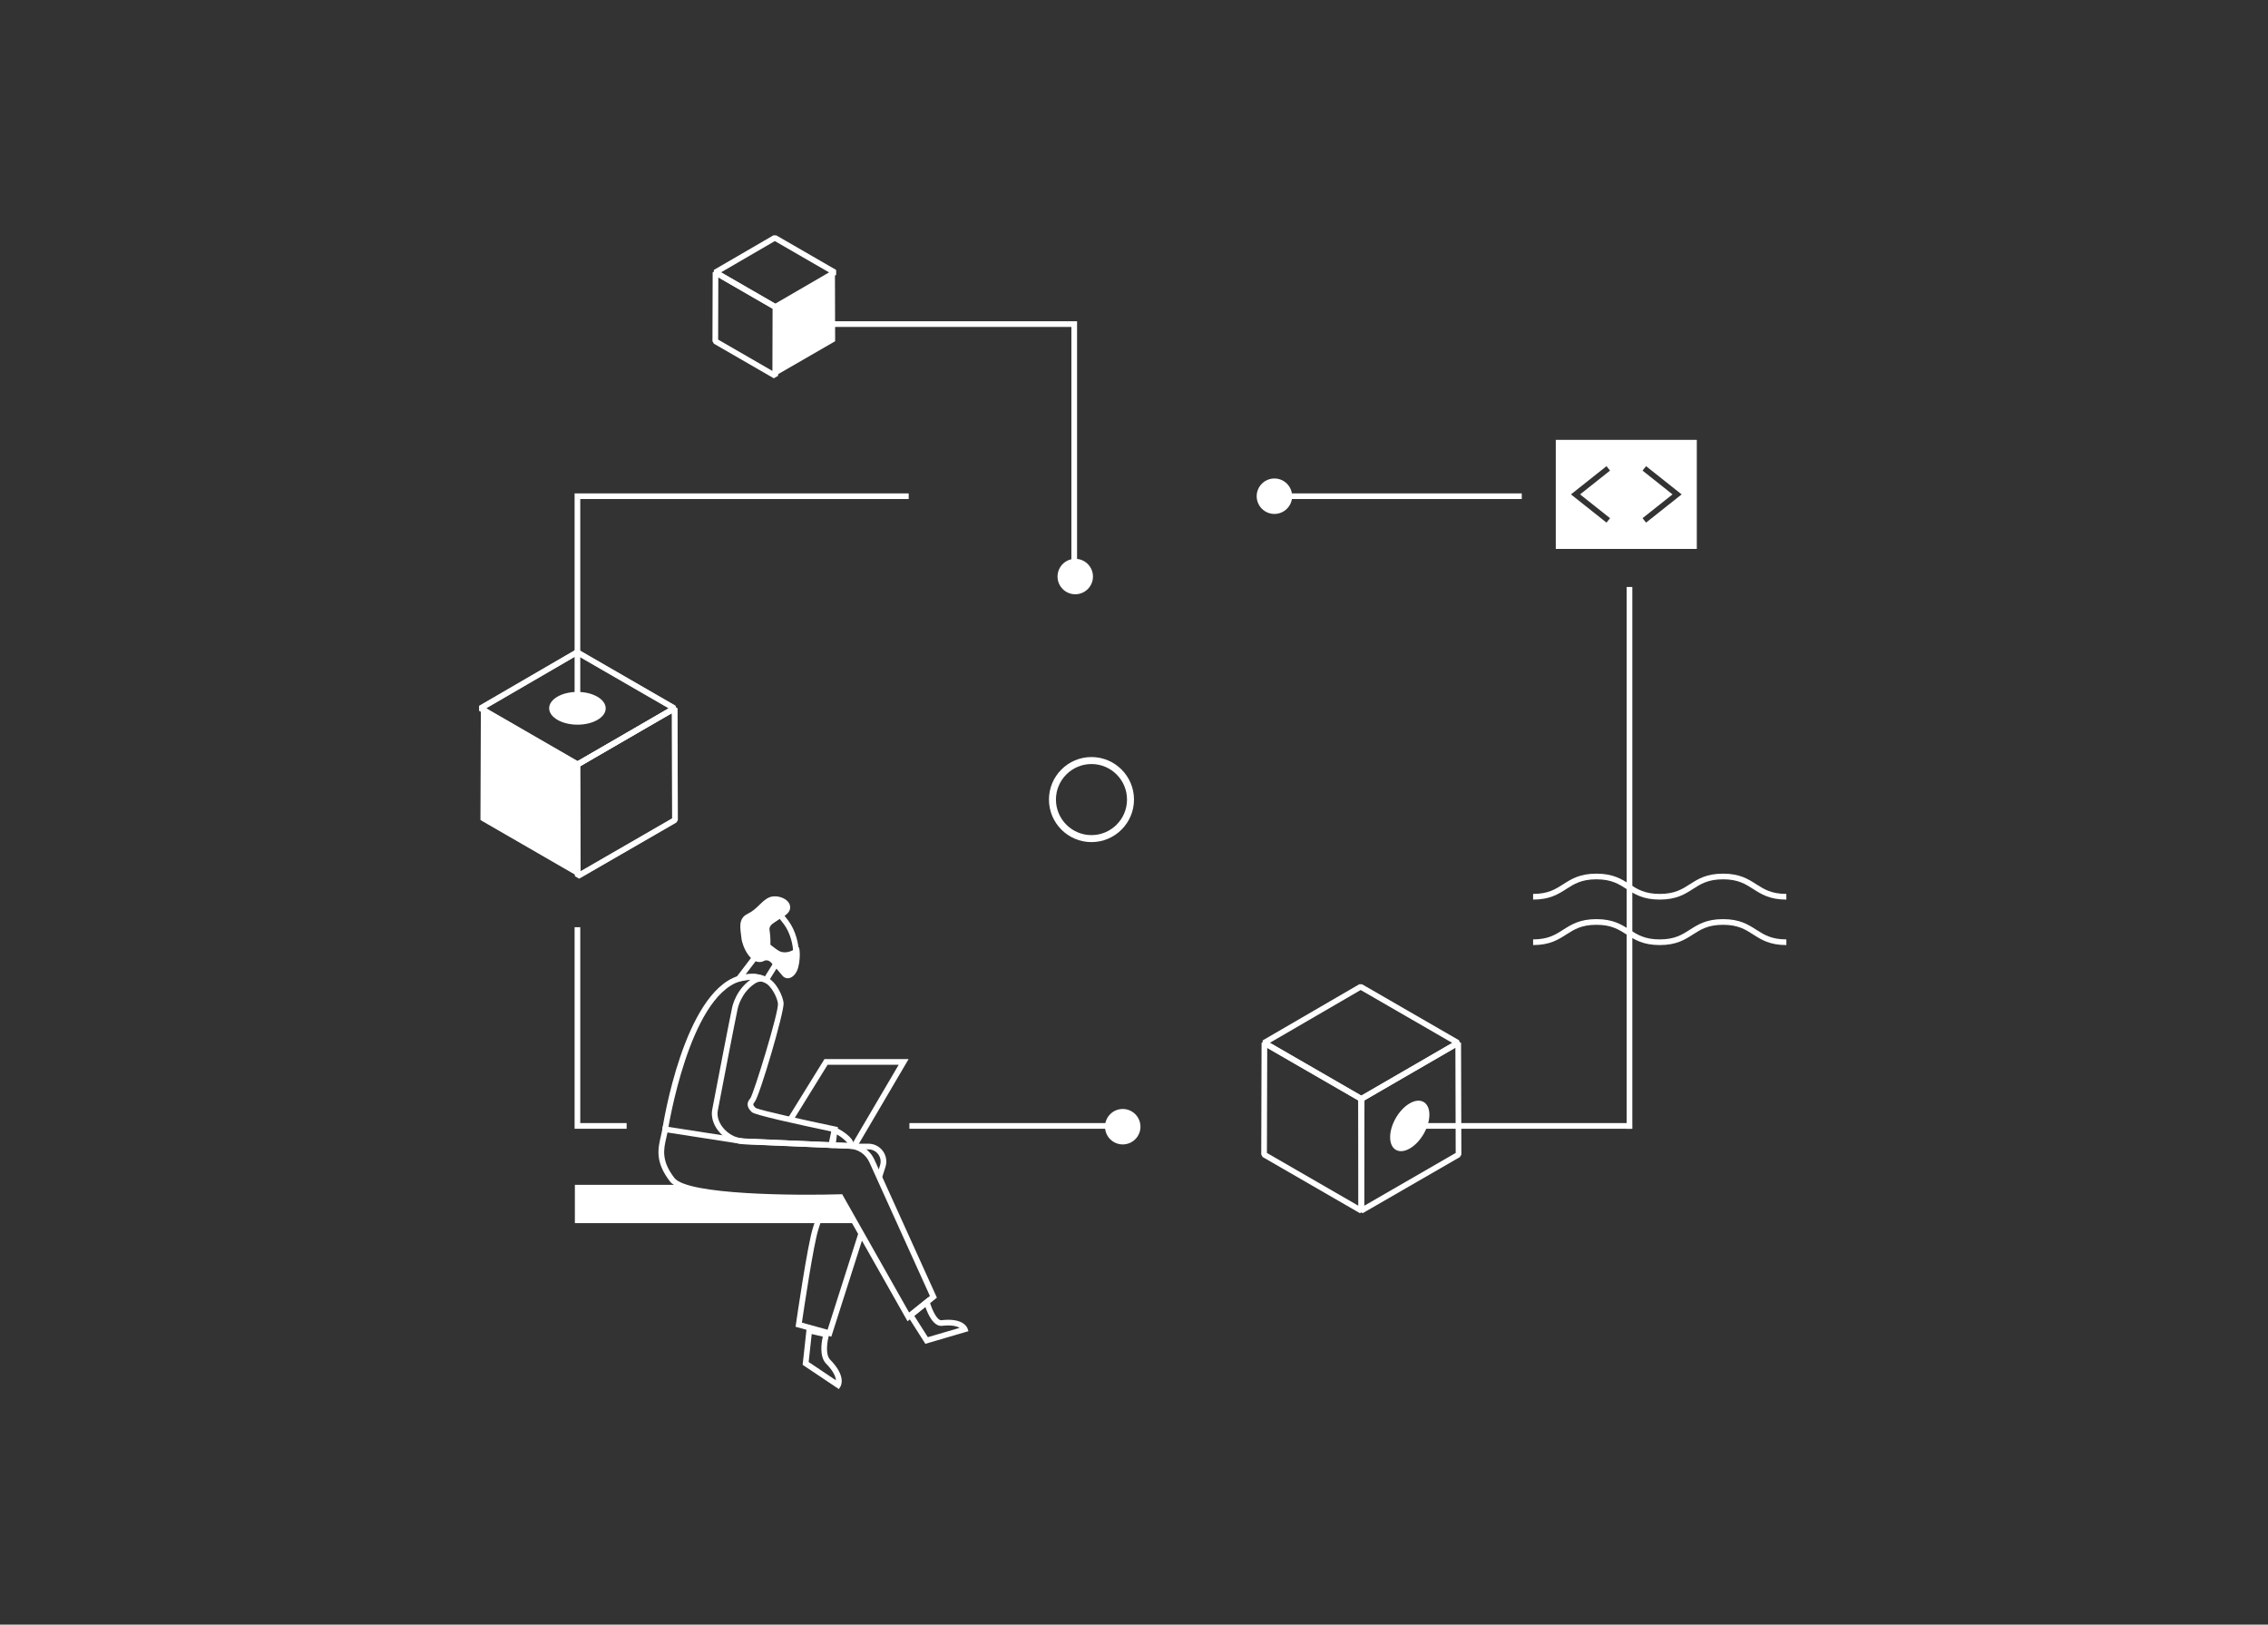 <svg width="800" height="573" viewBox="0 0 800 573" fill="none" xmlns="http://www.w3.org/2000/svg">
<rect x="0" y="0" width="800" height="573" fill="#333333" stroke="none"/>
<path fill-rule="evenodd" clip-rule="evenodd" d="M171.497 249.804L203.79 268.448L235.862 249.81L203.57 231.166L171.497 249.804ZM203.291 270.47L169.002 250.673L169 248.942L203.066 229.145L204.068 229.144L238.357 248.94L238.36 250.671L204.294 270.468L203.291 270.47Z" fill="white"/>
<path fill-rule="evenodd" clip-rule="evenodd" d="M385 269.466C378.089 269.466 372.466 275.089 372.466 282C372.466 288.913 378.089 294.535 385 294.535C391.911 294.535 397.535 288.913 397.535 282C397.535 275.089 391.911 269.466 385 269.466ZM385 297C376.729 297 370 290.272 370 282C370 273.729 376.729 267 385 267C393.272 267 400 273.729 400 282C400 290.272 393.272 297 385 297Z" fill="white"/>
<mask id="mask0_223_20" style="mask-type:luminance" maskUnits="userSpaceOnUse" x="169" y="229" width="70" height="42">
<path d="M171.497 249.804L203.79 268.448L235.862 249.81L203.57 231.166L171.497 249.804ZM203.291 270.47L169.002 250.673L169 248.942L203.066 229.145L204.068 229.144L238.357 248.94L238.36 250.671L204.294 270.468L203.291 270.47V270.47Z" fill="white"/>
</mask>
<g mask="url(#mask0_223_20)">
<path fill-rule="evenodd" clip-rule="evenodd" d="M171.497 249.804L203.79 268.448L235.862 249.81L203.57 231.166L171.497 249.804ZM203.291 270.47L169.002 250.673L169 248.942L203.066 229.145L204.068 229.144L238.357 248.94L238.36 250.671L204.294 270.468L203.291 270.47Z" fill="white"/>
</g>
<path fill-rule="evenodd" clip-rule="evenodd" d="M204.681 270.186L204.786 307.281L237.089 288.631L236.984 251.536L204.681 270.186ZM204.291 309.876L202.791 309.013L202.68 269.612L203.18 268.743L237.479 248.94L238.979 249.804L239.091 289.204L238.591 290.073L204.291 309.876Z" fill="white"/>
<mask id="mask1_223_20" style="mask-type:luminance" maskUnits="userSpaceOnUse" x="202" y="248" width="38" height="62">
<path d="M204.681 270.186L204.786 307.281L237.089 288.631L236.984 251.536L204.681 270.186ZM204.291 309.876L202.791 309.013L202.68 269.612L203.18 268.743L237.479 248.94L238.979 249.804L239.091 289.204L238.591 290.073L204.291 309.876V309.876Z" fill="white"/>
</mask>
<g mask="url(#mask1_223_20)">
<path fill-rule="evenodd" clip-rule="evenodd" d="M204.681 270.186L204.786 307.281L237.089 288.631L236.984 251.536L204.681 270.186ZM204.291 309.876L202.791 309.013L202.68 269.612L203.18 268.743L237.479 248.94L238.979 249.804L239.091 289.204L238.591 290.073L204.291 309.876Z" fill="white"/>
</g>
<path fill-rule="evenodd" clip-rule="evenodd" d="M203.801 309.01L203.913 269.609L169.614 249.807L169.502 289.207L203.801 309.01Z" fill="white"/>
<mask id="mask2_223_20" style="mask-type:luminance" maskUnits="userSpaceOnUse" x="169" y="249" width="35" height="61">
<path d="M203.801 309.01L203.913 269.609L169.614 249.807L169.502 289.207L203.801 309.01Z" fill="white"/>
</mask>
<g mask="url(#mask2_223_20)">
<path fill-rule="evenodd" clip-rule="evenodd" d="M169.614 249.807L203.913 269.609L203.801 309.01L169.502 289.207L169.614 249.807Z" fill="white"/>
</g>
<path fill-rule="evenodd" clip-rule="evenodd" d="M447.881 367.803L480.173 386.446L512.245 367.808L479.953 349.165L447.881 367.803ZM479.675 388.468L445.385 368.672L445.383 366.941L479.449 347.144L480.451 347.143L514.74 366.939L514.743 368.67L480.677 388.467L479.675 388.468Z" fill="white"/>
<path fill-rule="evenodd" clip-rule="evenodd" d="M481.065 388.184L481.17 425.28L513.472 406.63L513.367 369.535L481.065 388.184ZM480.675 427.875L479.175 427.012L479.063 387.611L479.563 386.742L513.862 366.939L515.362 367.803L515.474 407.203L514.974 408.072L480.675 427.875Z" fill="white"/>
<path fill-rule="evenodd" clip-rule="evenodd" d="M446.887 406.63L479.19 425.28L479.295 388.184L446.992 369.535L446.887 406.63ZM479.685 427.875L445.385 408.072L444.885 407.203L444.997 367.803L446.497 366.939L480.797 386.742L481.297 387.611L481.185 427.012L479.685 427.875ZM254.306 96.065L273.441 107.112L292.443 96.07L273.308 85.022L254.306 96.065ZM272.943 109.134L251.811 96.934L251.808 95.203L272.803 83.002L273.806 83L294.938 95.201L294.941 96.932L273.945 109.133L272.943 109.134Z" fill="white"/>
<path fill-rule="evenodd" clip-rule="evenodd" d="M273.444 132.554L273.375 108.272L294.513 96.067L294.582 120.35L273.444 132.554Z" fill="white"/>
<path fill-rule="evenodd" clip-rule="evenodd" d="M253.313 119.774L272.455 130.825L272.516 108.848L253.376 97.797L253.313 119.774ZM272.95 133.42L251.811 121.216L251.311 120.347L251.381 96.064L252.881 95.201L274.018 107.406L274.518 108.275L274.45 132.557L272.95 133.42ZM210.708 245.724C206.799 243.467 200.488 243.465 196.603 245.722C192.723 247.977 192.743 251.635 196.653 253.892C200.559 256.147 206.874 256.147 210.754 253.892C214.638 251.635 214.614 247.979 210.708 245.724ZM497.268 398.104H575.693V396.104H497.268V398.104ZM320.777 398.104H399.202V396.104H320.777V398.104Z" fill="white"/>
<path fill-rule="evenodd" clip-rule="evenodd" d="M573.777 398.126V396.126L573.776 396.104V207.01H575.776V398.104L573.777 398.126ZM451.776 176.01H536.776V174.01H451.776V176.01ZM204.68 249.807H202.68V174.01H320.527V176.01H204.68V249.807ZM202.68 398.104V327.01H204.68V396.104H221.035V398.104H202.68ZM497.246 389.149C493.424 391.356 490.333 396.708 490.346 401.101C490.358 405.496 493.468 407.265 497.291 405.058C501.116 402.85 504.203 397.502 504.191 393.107C504.178 388.714 501.071 386.94 497.246 389.149ZM379.915 198.343V113.311H286.277V115.311H377.915V198.343H379.915Z" fill="white"/>
<path fill-rule="evenodd" clip-rule="evenodd" d="M455.777 175.01C455.777 175.831 455.615 176.644 455.301 177.402C454.986 178.16 454.526 178.849 453.945 179.43C453.365 180.01 452.676 180.471 451.917 180.785C451.159 181.099 450.346 181.26 449.525 181.26C448.704 181.26 447.891 181.098 447.133 180.784C446.375 180.47 445.685 180.009 445.105 179.428C444.525 178.848 444.064 178.159 443.75 177.4C443.436 176.642 443.275 175.829 443.275 175.008C443.275 173.35 443.934 171.76 445.107 170.588C446.279 169.416 447.869 168.758 449.527 168.758C451.185 168.758 452.775 169.417 453.947 170.59C455.119 171.762 455.777 173.352 455.777 175.01ZM402.277 397.376C402.277 398.197 402.115 399.01 401.801 399.768C401.486 400.526 401.026 401.215 400.445 401.796C399.865 402.376 399.176 402.837 398.417 403.151C397.659 403.465 396.846 403.626 396.025 403.626C395.204 403.626 394.391 403.464 393.633 403.15C392.875 402.836 392.185 402.375 391.605 401.794C391.025 401.214 390.564 400.525 390.25 399.766C389.936 399.008 389.775 398.195 389.775 397.374C389.775 395.716 390.434 394.126 391.607 392.954C392.779 391.782 394.369 391.124 396.027 391.124C397.685 391.124 399.275 391.783 400.447 392.956C401.619 394.128 402.277 395.718 402.277 397.376ZM385.527 203.343C385.527 205.001 384.868 206.59 383.696 207.762C382.524 208.935 380.935 209.593 379.277 209.593C377.619 209.593 376.03 208.935 374.858 207.762C373.685 206.59 373.027 205.001 373.027 203.343C373.027 201.685 373.685 200.096 374.858 198.924C376.03 197.751 377.619 197.093 379.277 197.093C380.935 197.093 382.524 197.751 383.696 198.924C384.868 200.096 385.527 201.685 385.527 203.343ZM630.11 317.272C624.235 317.272 621.272 315.376 618.405 313.542C615.661 311.785 613.069 310.126 607.779 310.126C602.488 310.126 599.896 311.785 597.152 313.541C594.285 315.376 591.322 317.272 585.447 317.272C579.571 317.272 576.607 315.376 573.74 313.542C570.995 311.785 568.404 310.126 563.112 310.126C557.82 310.126 555.228 311.785 552.483 313.542C549.616 315.376 546.653 317.272 540.777 317.272V315.272C546.068 315.272 548.659 313.613 551.405 311.857C554.271 310.022 557.235 308.126 563.112 308.126C568.988 308.126 571.952 310.022 574.819 311.857C577.564 313.613 580.155 315.272 585.447 315.272C590.737 315.272 593.329 313.613 596.073 311.857C598.94 310.022 601.903 308.126 607.779 308.126C613.655 308.126 616.617 310.022 619.484 311.857C622.228 313.613 624.82 315.272 630.11 315.272V317.272ZM630.11 333.315C624.235 333.315 621.272 331.419 618.405 329.585C615.661 327.828 613.069 326.169 607.779 326.169C602.488 326.169 599.896 327.828 597.152 329.584C594.285 331.419 591.322 333.315 585.447 333.315C579.571 333.315 576.607 331.419 573.74 329.585C570.995 327.828 568.404 326.169 563.112 326.169C557.82 326.169 555.228 327.828 552.483 329.585C549.616 331.419 546.653 333.315 540.777 333.315V331.315C546.068 331.315 548.659 329.656 551.405 327.9C554.271 326.065 557.235 324.169 563.112 324.169C568.988 324.169 571.952 326.065 574.819 327.9C577.564 329.656 580.155 331.315 585.447 331.315C590.737 331.315 593.329 329.656 596.073 327.9C598.94 326.065 601.903 324.169 607.779 324.169C613.655 324.169 616.617 326.065 619.484 327.9C622.228 329.656 624.82 331.315 630.11 331.315V333.315Z" fill="white"/>
<path fill-rule="evenodd" clip-rule="evenodd" d="M285.24 480.366L294.873 486.819C294.779 485.676 294.118 483.704 291.413 480.959C288.967 478.474 289.741 473.552 290.23 471.406L286.318 470.499L285.24 480.366ZM295.902 489.916L283.119 481.352L284.575 468.042L292.719 469.929L292.411 470.952C291.887 472.692 290.942 477.629 292.838 479.554C298.485 485.287 296.672 488.664 296.447 489.031L295.902 489.915V489.916ZM322.495 464.077L327.287 471.607L338.48 468.327C337.555 467.765 335.747 467.201 332.334 467.608C329.284 467.968 327.286 463.478 326.411 460.932L322.495 464.077ZM326.408 473.949L319.846 463.639L327.49 457.5L327.894 458.968C328.662 461.762 330.528 465.845 332.098 465.621C339.695 464.716 341.121 468.108 341.258 468.498L341.607 469.493L326.408 473.949ZM302.074 404.88L300.349 403.867L316.995 375.535H291.923L279.61 395.431L277.91 394.378L290.809 373.535H320.49L302.074 404.88ZM235.627 398.434L233.65 398.129C233.951 396.182 241.234 350.364 260.269 344.245C265.655 342.516 269.495 344.212 269.657 344.287L268.828 346.107C268.801 346.097 265.491 344.667 260.882 346.149C243.01 351.893 235.699 397.969 235.627 398.434Z" fill="white"/>
<path fill-rule="evenodd" clip-rule="evenodd" d="M268.314 346.198C267.651 346.198 266.981 346.423 266.291 346.876C261.366 350.109 260.235 355.616 260.224 355.67L260.222 355.683C258.936 361.825 255.688 378.657 253.19 391.695C252.834 393.551 253.453 395.683 254.888 397.541C256.637 399.808 259.321 401.324 261.892 401.496L292.418 402.836L293.209 399.056C280.742 396.443 266.177 393.223 265.202 392.247C264.365 391.411 262.623 389.669 264.661 387.377C265.901 385.634 274.74 356.834 274.415 353.949C274.197 352.011 272.232 347.717 269.676 346.517C269.251 346.311 268.786 346.202 268.314 346.198ZM294.027 404.908L261.781 403.493C258.585 403.279 255.425 401.511 253.305 398.764C251.52 396.452 250.762 393.738 251.226 391.318C253.725 378.276 256.974 361.438 258.263 355.278C258.332 354.93 259.618 348.864 265.194 345.204C266.937 344.059 268.782 343.887 270.526 344.707C273.944 346.312 276.136 351.354 276.403 353.725C276.731 356.645 267.921 386.72 266.157 388.705C265.495 389.449 265.543 389.75 266.55 390.766C268.224 391.61 284.574 395.209 294.597 397.303L295.576 397.507L294.027 404.908Z" fill="white"/>
<path fill-rule="evenodd" clip-rule="evenodd" d="M265.993 343.471C267.36 343.471 268.884 344.003 269.803 344.386L273.169 338.994L268.275 336.737L262.938 343.747C263.926 343.597 265.043 343.471 265.993 343.471ZM270.551 346.966L269.733 346.549C269.712 346.539 267.598 345.471 265.993 345.471C263.94 345.471 260.826 346.165 260.795 346.172L258.118 346.774L267.656 334.248L276.066 338.128L270.551 346.966Z" fill="white"/>
<path fill-rule="evenodd" clip-rule="evenodd" d="M270.282 334.167C273.856 337.148 278.126 340.307 279.088 340.427C279.214 340.457 279.258 340.397 279.283 340.371C279.774 339.896 279.774 337.757 279.773 336.196V336.033C279.773 333.223 278.765 329.023 276.512 325.97L274.992 324.023L270.884 326.846L270.282 334.167ZM279.099 342.427C279.068 342.427 279.037 342.425 279.007 342.424C277.099 342.361 271.093 337.467 268.598 335.366L268.203 335.034L268.969 325.735L275.41 321.308L278.113 324.771C280.641 328.191 281.773 332.891 281.773 336.033V336.195C281.774 338.636 281.774 340.745 280.673 341.809C280.254 342.214 279.711 342.426 279.099 342.426V342.427Z" fill="white"/>
<path fill-rule="evenodd" clip-rule="evenodd" d="M281.12 334.07C279.787 335.404 277.104 336.501 275.008 335.493C274.199 335.104 272.678 333.933 271.746 333.187C271.828 331.121 271.628 329.292 271.431 327.96C270.966 324.821 278.188 323.811 278.688 320.478C279.188 317.145 274.188 315.311 271.39 316.478C268.592 317.645 267.188 320.645 263.688 322.311C260.188 323.978 261.188 327.645 261.521 330.811C261.854 333.978 264.803 340.131 268.688 339.218C268.958 339.155 269.205 339.058 269.431 338.933C270.268 338.471 271.326 338.741 271.96 339.456C273.471 341.161 275.246 343.183 275.954 344.067C277.287 345.73 279.787 345.237 281.12 342.404C282.454 339.57 282.454 332.737 281.12 334.07ZM293.236 471.428L280.627 467.936L280.753 467.066C280.918 465.913 284.833 438.806 286.793 432.893C287.487 430.798 288.649 427.138 290.247 422.016L292.157 422.612C290.555 427.746 289.39 431.416 288.692 433.522C286.979 438.69 283.56 461.695 282.859 466.479L291.915 468.987L302.827 434.781L304.732 435.388L293.236 471.428ZM311.084 415.476L309.179 414.868L310.422 410.97C310.631 410.327 310.683 409.643 310.575 408.976C310.467 408.309 310.201 407.677 309.799 407.133C309.403 406.585 308.882 406.14 308.279 405.834C307.677 405.528 307.01 405.37 306.334 405.373H301.211V403.373H306.334C308.364 403.373 310.215 404.314 311.413 405.954C312.002 406.751 312.393 407.677 312.551 408.655C312.71 409.633 312.634 410.636 312.327 411.578L311.084 415.475" fill="white"/>
<path fill-rule="evenodd" clip-rule="evenodd" d="M297.065 421.189L320.7 462.957L328.012 457.079L306.64 409.884C306.026 408.517 305.042 407.348 303.8 406.51C302.557 405.672 301.106 405.197 299.608 405.139L262.256 403.572L235.441 399.418C235.321 400 235.188 400.575 235.058 401.138C234.086 405.332 233.168 409.295 237.869 415.432C242.535 421.523 281.748 421.667 296.461 421.207L297.065 421.189ZM320.119 465.991L295.919 423.225C288.153 423.447 242.234 424.419 236.282 416.649C231.007 409.763 232.076 405.149 233.11 400.686C233.314 399.804 233.507 398.972 233.653 398.114L233.818 397.144L262.507 401.586L299.692 403.141C303.521 403.301 306.882 405.569 308.462 409.061L330.473 457.667L320.119 465.991Z" fill="white"/>
<path fill-rule="evenodd" clip-rule="evenodd" d="M296.493 422.207C296.493 422.207 251.967 423.595 239.656 417.873H202.777V431.377H301.211V430.547L296.493 422.207ZM294.868 402.923L298.909 403.113C298.47 402.438 296.826 401.005 295.216 400.109L294.868 402.923ZM300.995 405.213L292.618 404.82L293.555 397.253L294.735 397.684C296.82 398.444 300.989 401.355 300.993 403.184L300.995 405.212V405.213Z" fill="white"/>
<path fill-rule="evenodd" clip-rule="evenodd" d="M580.626 184.321L579.383 182.755L589.953 174.365L579.383 165.976L580.626 164.409L593.17 174.365L580.626 184.321ZM567.914 182.755L566.671 184.321L554.128 174.365L566.671 164.409L567.914 165.976L557.345 174.365L567.914 182.755ZM548.777 193.606H598.52V155.126H548.777V193.606Z" fill="white"/>
</svg>
